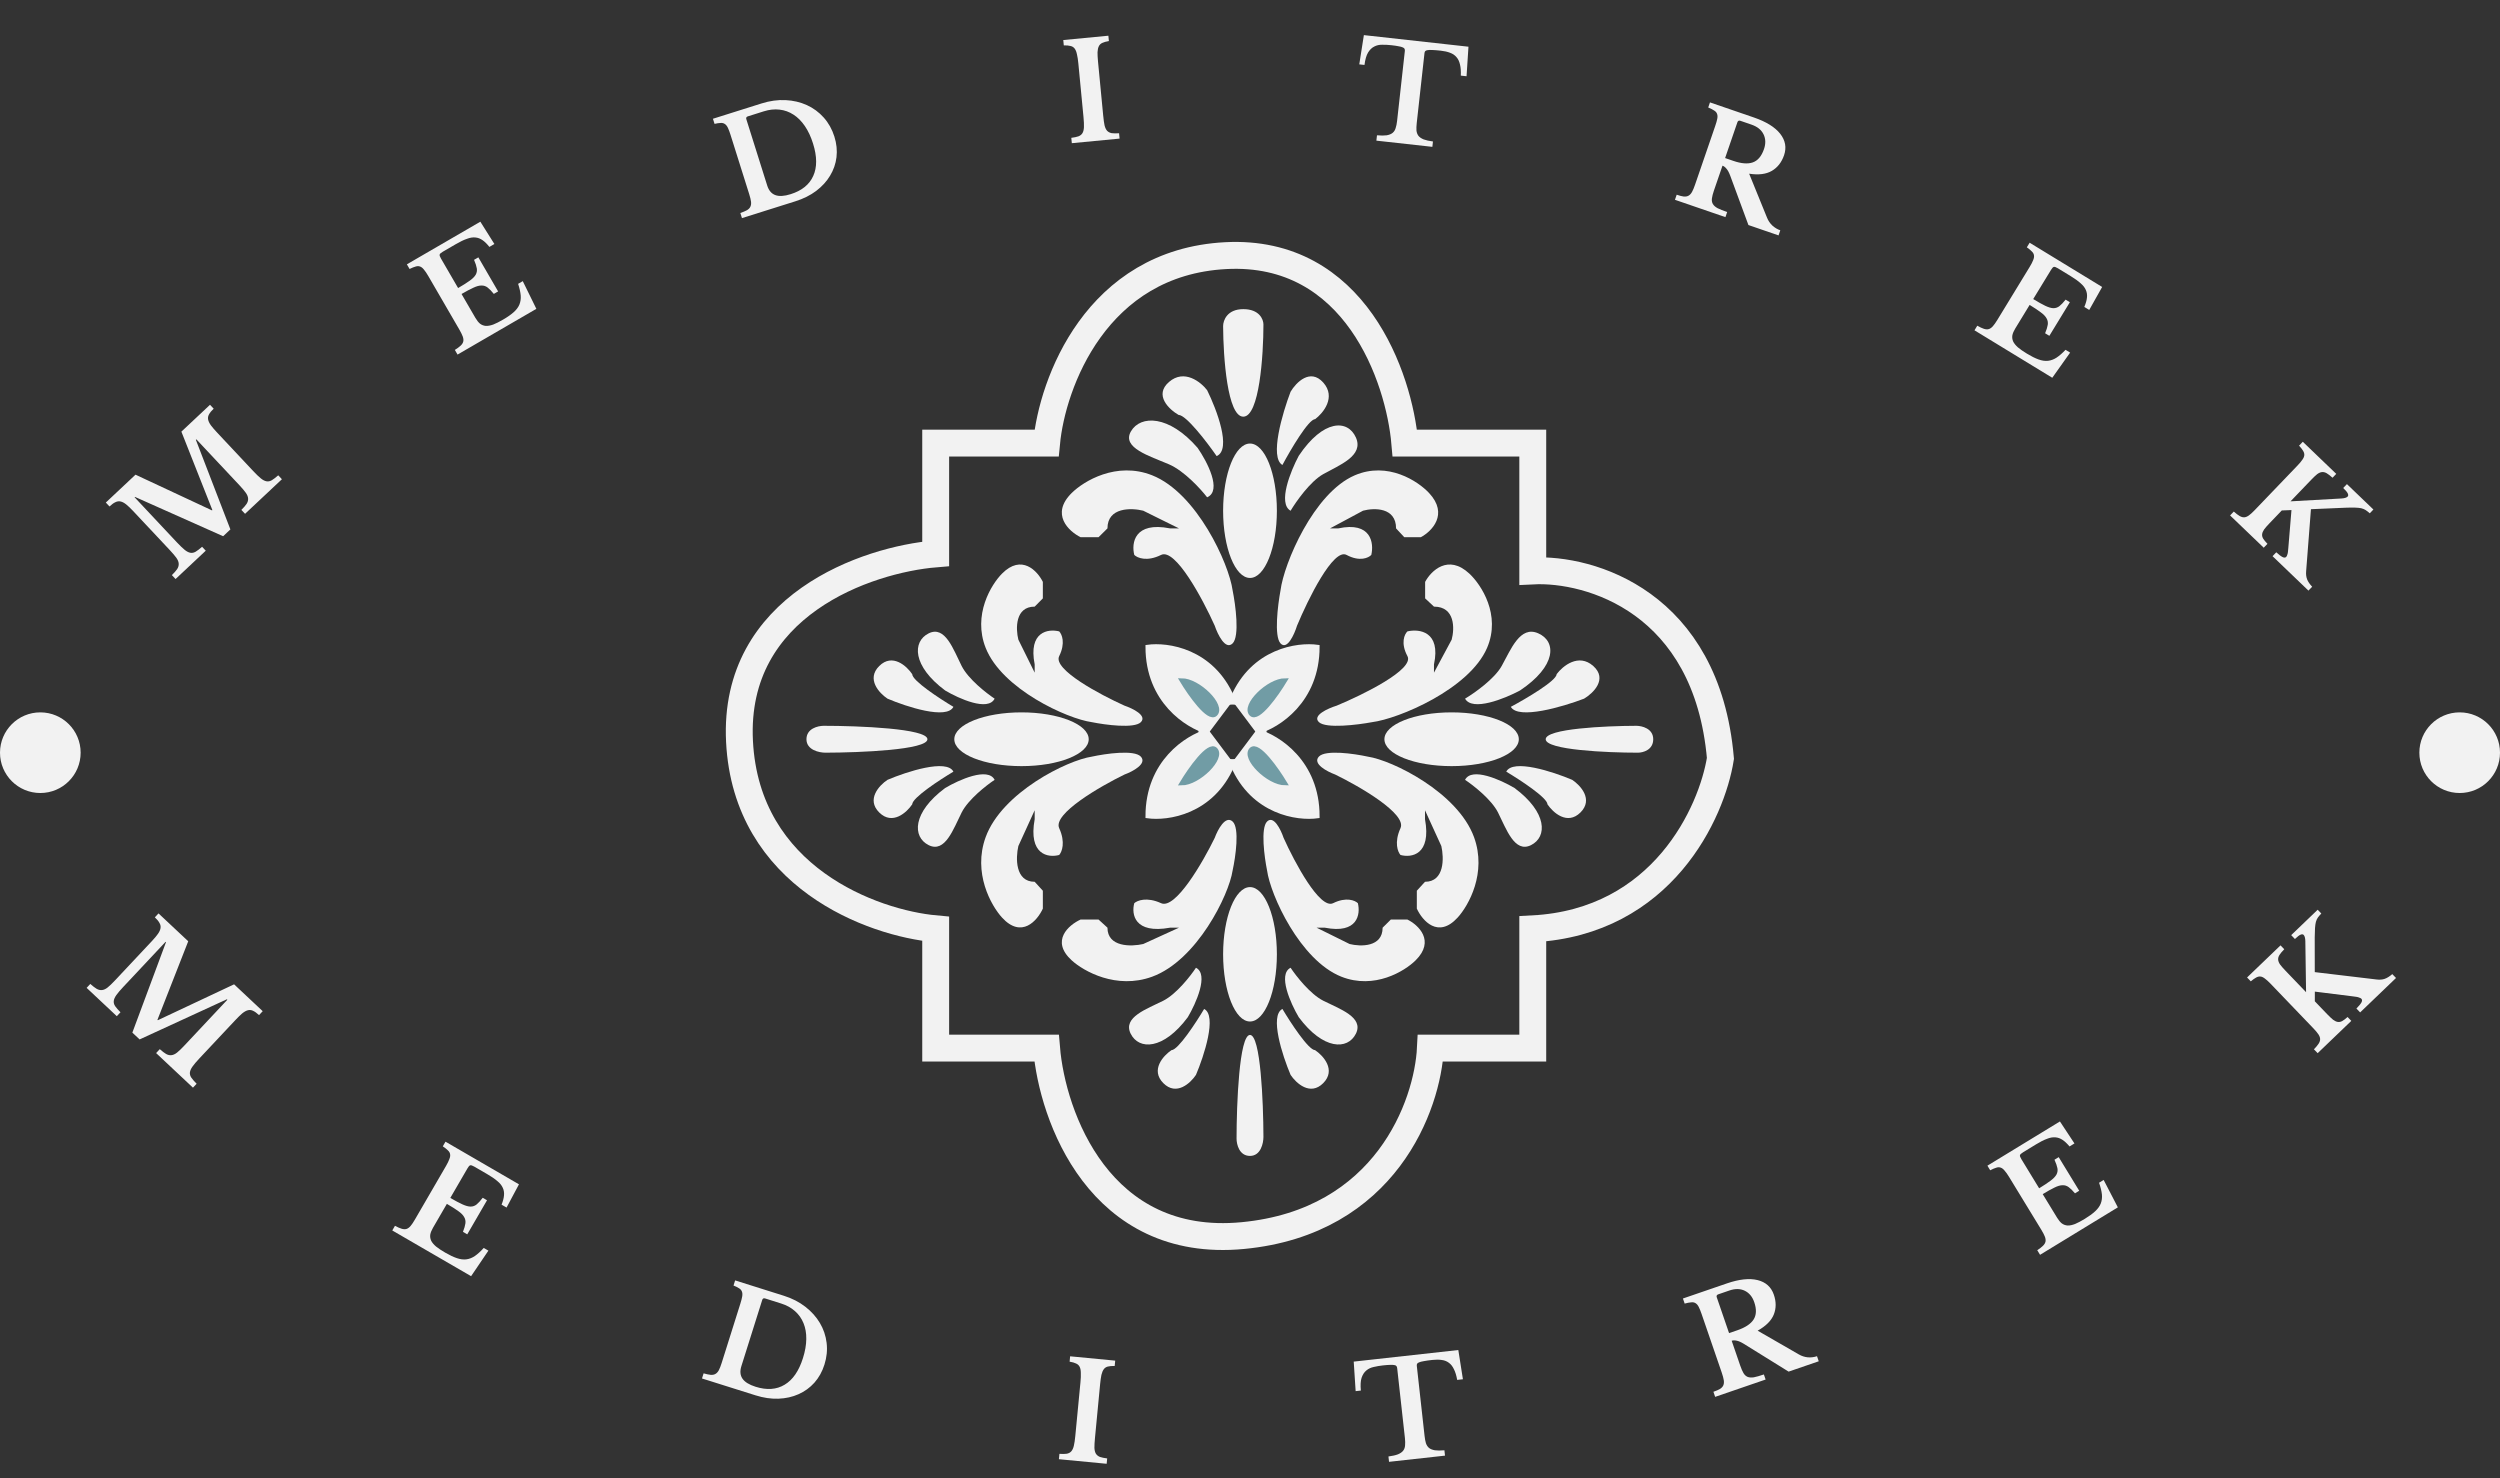 <svg width="186" height="110" viewBox="0 0 186 110" fill="none" xmlns="http://www.w3.org/2000/svg">
<rect x="0" y="0" width="186" height="110" fill="#333333" stroke="none"/>
<path d="M77.865 32.967H69.615V41.209C64.538 41.631 54.511 45.013 55.019 55.156C55.526 65.3 64.961 68.681 69.615 69.104V77.98H77.865C78.288 83.052 81.8 92.942 92.461 91.928C103.123 90.913 106.211 82.206 106.423 77.98H114.038V69.104C123.685 68.597 127.365 60.44 128 56.424C126.985 44.759 118.269 42.265 114.038 42.477V32.967H104.519C104.096 28.107 100.838 18.512 91.192 19.019C81.546 19.526 78.288 28.529 77.865 32.967Z" stroke="#F2F2F2" stroke-width="2"/>
<path d="M95.271 47.869C94.78 47.342 95.067 45.016 95.271 43.919C95.52 41.944 97.727 36.679 100.797 35.362C103.253 34.309 105.504 35.801 106.322 36.679C107.796 38.258 106.527 39.531 105.708 39.97H104.48L103.867 39.312C103.867 37.732 102.229 37.776 101.411 37.995L100.183 38.654L98.955 39.312L99.569 39.312C102.025 38.785 102.229 40.409 102.025 41.286C101.82 41.506 101.165 41.813 100.183 41.286C99.2 40.76 97.318 44.578 96.499 46.552C96.294 47.211 95.762 48.395 95.271 47.869Z" fill="#F2F2F2"/>
<path d="M91.706 47.869C92.238 47.342 91.928 45.016 91.706 43.919C91.436 41.944 89.046 36.679 85.72 35.362C83.06 34.309 80.621 35.801 79.734 36.679C78.138 38.258 79.512 39.531 80.399 39.97H81.73L82.395 39.312C82.395 37.732 84.168 37.776 85.055 37.995L86.385 38.654L87.716 39.312L87.05 39.312C84.39 38.785 84.168 40.409 84.39 41.286C84.612 41.506 85.321 41.813 86.385 41.286C87.45 40.76 89.489 44.578 90.376 46.552C90.598 47.211 91.174 48.395 91.706 47.869Z" fill="#F2F2F2"/>
<ellipse cx="93" cy="38" rx="2" ry="5" fill="#F2F2F2"/>
<path d="M96.02 38C95.048 37.455 96.02 35.048 96.627 33.913C98.45 31.188 100.272 31.188 100.879 32.55C101.487 33.913 99.664 34.594 98.45 35.275C97.478 35.82 96.425 37.319 96.02 38Z" fill="#F2F2F2"/>
<path d="M95.412 34.594C94.44 34.049 95.412 30.733 96.02 29.144C96.425 28.462 97.478 27.372 98.45 28.462C99.421 29.552 98.45 30.733 97.842 31.187C97.356 31.187 96.02 33.458 95.412 34.594Z" fill="#F2F2F2"/>
<path d="M89.81 37C90.944 36.51 89.81 34.343 89.102 33.321C86.975 30.869 84.85 30.869 84.141 32.095C83.432 33.321 85.558 33.934 86.975 34.547C88.109 35.038 89.338 36.387 89.81 37Z" fill="#F2F2F2"/>
<path d="M90.519 33.934C91.653 33.444 90.519 30.46 89.81 29.029C89.338 28.416 88.109 27.435 86.976 28.416C85.842 29.397 86.976 30.46 87.684 30.869C88.251 30.869 89.81 32.912 90.519 33.934Z" fill="#F2F2F2"/>
<path d="M94 24.143C94 26.429 93.7 31 92.5 31C91.32 31 91.01 26.581 91 24.26C91 23.84 91.3 23 92.5 23C93.7 23 94 23.762 94 24.143Z" fill="#F2F2F2"/>
<path d="M98.121 56.294C98.607 55.762 100.754 56.072 101.767 56.294C103.59 56.564 108.45 58.954 109.666 62.28C110.638 64.94 109.261 67.379 108.45 68.266C106.992 69.862 105.817 68.488 105.412 67.601L105.412 66.27L106.02 65.605C107.478 65.605 107.438 63.832 107.235 62.945L106.627 61.615L106.02 60.284L106.02 60.95C106.506 63.61 105.007 63.832 104.197 63.61C103.995 63.388 103.711 62.679 104.197 61.615C104.683 60.55 101.159 58.511 99.336 57.624C98.729 57.402 97.635 56.826 98.121 56.294Z" fill="#F2F2F2"/>
<path d="M98.131 53.729C98.658 54.22 100.984 53.934 102.081 53.729C104.055 53.48 109.321 51.273 110.638 48.203C111.691 45.748 110.199 43.496 109.321 42.678C107.741 41.204 106.469 42.473 106.03 43.292L106.03 44.52L106.688 45.133C108.268 45.133 108.224 46.771 108.005 47.589L107.346 48.817L106.688 50.045L106.688 49.431C107.215 46.975 105.591 46.771 104.714 46.975C104.494 47.18 104.187 47.835 104.714 48.817C105.24 49.8 101.422 51.682 99.448 52.501C98.79 52.706 97.605 53.238 98.131 53.729Z" fill="#F2F2F2"/>
<ellipse cx="108" cy="55" rx="2" ry="5" transform="rotate(90 108 55)" fill="#F2F2F2"/>
<path d="M109 58.02C109.49 57.048 111.657 58.02 112.679 58.627C115.131 60.45 115.131 62.272 113.905 62.879C112.679 63.487 112.066 61.664 111.452 60.45C110.962 59.478 109.613 58.425 109 58.02Z" fill="#F2F2F2"/>
<path d="M112.066 57.412C112.556 56.44 115.54 57.412 116.971 58.02C117.584 58.425 118.565 59.478 117.584 60.45C116.603 61.421 115.54 60.45 115.131 59.842C115.131 59.356 113.088 58.02 112.066 57.412Z" fill="#F2F2F2"/>
<path d="M109 51.98C109.545 52.952 111.952 51.98 113.087 51.373C115.812 49.55 115.812 47.728 114.45 47.121C113.087 46.513 112.406 48.336 111.725 49.55C111.18 50.522 109.681 51.575 109 51.98Z" fill="#F2F2F2"/>
<path d="M112.406 52.588C112.951 53.56 116.267 52.588 117.856 51.98C118.538 51.575 119.628 50.522 118.538 49.55C117.448 48.579 116.267 49.55 115.813 50.158C115.813 50.644 113.542 51.98 112.406 52.588Z" fill="#F2F2F2"/>
<path d="M121.857 56C119.571 56 115 55.8 115 55C115 54.213 119.419 54.007 121.74 54C122.16 54 123 54.2 123 55C123 55.8 122.238 56 121.857 56Z" fill="#F2F2F2"/>
<path d="M91.706 61.121C92.238 61.607 91.928 63.754 91.706 64.767C91.436 66.59 89.046 71.45 85.72 72.666C83.06 73.638 80.621 72.261 79.734 71.45C78.138 69.992 79.512 68.817 80.399 68.412L81.73 68.412L82.395 69.02C82.395 70.478 84.168 70.438 85.055 70.235L86.385 69.627L87.716 69.02L87.05 69.02C84.39 69.506 84.168 68.007 84.39 67.197C84.612 66.995 85.321 66.711 86.385 67.197C87.45 67.683 89.489 64.159 90.376 62.336C90.598 61.729 91.174 60.635 91.706 61.121Z" fill="#F2F2F2"/>
<path d="M94.271 61.121C93.78 61.607 94.067 63.754 94.271 64.767C94.52 66.59 96.727 71.45 99.797 72.666C102.253 73.638 104.504 72.261 105.322 71.45C106.796 69.992 105.527 68.817 104.708 68.412L103.48 68.412L102.867 69.02C102.867 70.478 101.229 70.438 100.411 70.235L99.183 69.627L97.955 69.02L98.569 69.02C101.025 69.506 101.229 68.007 101.025 67.197C100.82 66.995 100.165 66.711 99.183 67.197C98.2 67.683 96.318 64.159 95.499 62.336C95.294 61.729 94.762 60.635 94.271 61.121Z" fill="#F2F2F2"/>
<ellipse cx="93" cy="71" rx="2" ry="5" transform="rotate(-180 93 71)" fill="#F2F2F2"/>
<path d="M88.98 72C89.952 72.49 88.98 74.657 88.373 75.679C86.55 78.131 84.728 78.131 84.121 76.905C83.513 75.679 85.336 75.066 86.55 74.453C87.522 73.962 88.575 72.613 88.98 72Z" fill="#F2F2F2"/>
<path d="M89.588 75.066C90.56 75.556 89.588 78.54 88.98 79.971C88.575 80.584 87.522 81.565 86.55 80.584C85.579 79.603 86.55 78.54 87.158 78.131C87.644 78.131 88.98 76.088 89.588 75.066Z" fill="#F2F2F2"/>
<path d="M96.02 72C95.048 72.49 96.02 74.657 96.627 75.679C98.45 78.131 100.272 78.131 100.879 76.905C101.487 75.679 99.664 75.066 98.45 74.453C97.478 73.962 96.425 72.613 96.02 72Z" fill="#F2F2F2"/>
<path d="M95.412 75.066C94.44 75.556 95.412 78.54 96.02 79.971C96.425 80.584 97.478 81.565 98.45 80.584C99.421 79.603 98.45 78.54 97.842 78.131C97.356 78.131 96.02 76.088 95.412 75.066Z" fill="#F2F2F2"/>
<path d="M92 84.714C92 82.143 92.2 77 93 77C93.787 77 93.993 81.972 94 84.583C94 85.055 93.8 86 93 86C92.2 86 92 85.143 92 84.714Z" fill="#F2F2F2"/>
<path d="M84.879 53.729C84.393 54.22 82.246 53.934 81.233 53.729C79.41 53.48 74.55 51.273 73.334 48.203C72.362 45.748 73.739 43.496 74.55 42.678C76.008 41.204 77.183 42.473 77.588 43.292L77.588 44.52L76.98 45.133C75.522 45.133 75.562 46.771 75.765 47.589L76.373 48.817L76.98 50.045L76.98 49.431C76.494 46.975 77.993 46.771 78.803 46.975C79.005 47.18 79.289 47.835 78.803 48.817C78.317 49.8 81.841 51.682 83.664 52.501C84.271 52.706 85.365 53.238 84.879 53.729Z" fill="#F2F2F2"/>
<path d="M84.879 56.294C84.393 55.762 82.246 56.072 81.233 56.294C79.41 56.564 74.55 58.954 73.334 62.28C72.362 64.94 73.739 67.379 74.55 68.266C76.008 69.862 77.183 68.488 77.588 67.601L77.588 66.27L76.98 65.605C75.522 65.605 75.562 63.832 75.765 62.945L76.373 61.615L76.98 60.284L76.98 60.95C76.494 63.61 77.993 63.832 78.803 63.61C79.005 63.388 79.289 62.679 78.803 61.615C78.317 60.55 81.841 58.511 83.664 57.624C84.271 57.402 85.365 56.826 84.879 56.294Z" fill="#F2F2F2"/>
<ellipse cx="76" cy="55" rx="2" ry="5" transform="rotate(-90 76 55)" fill="#F2F2F2"/>
<path d="M74 51.98C73.51 52.952 71.343 51.98 70.321 51.373C67.869 49.55 67.869 47.728 69.095 47.121C70.321 46.513 70.934 48.336 71.547 49.55C72.038 50.522 73.387 51.575 74 51.98Z" fill="#F2F2F2"/>
<path d="M70.934 52.588C70.444 53.56 67.46 52.588 66.029 51.98C65.416 51.575 64.435 50.522 65.416 49.55C66.397 48.579 67.46 49.55 67.869 50.158C67.869 50.644 69.912 51.98 70.934 52.588Z" fill="#F2F2F2"/>
<path d="M74 58.02C73.51 57.048 71.343 58.02 70.321 58.627C67.869 60.45 67.869 62.272 69.095 62.879C70.321 63.487 70.934 61.664 71.547 60.45C72.038 59.478 73.387 58.425 74 58.02Z" fill="#F2F2F2"/>
<path d="M70.934 57.412C70.444 56.44 67.46 57.412 66.029 58.02C65.416 58.425 64.435 59.478 65.416 60.45C66.397 61.421 67.46 60.45 67.869 59.842C67.869 59.356 69.912 58.02 70.934 57.412Z" fill="#F2F2F2"/>
<path d="M61.286 54C63.857 54 69 54.2 69 55C69 55.787 64.028 55.993 61.417 56C60.945 56 60 55.8 60 55C60 54.2 60.857 54 61.286 54Z" fill="#F2F2F2"/>
<circle cx="91.7" cy="54.45" r="2.281" stroke="#F2F2F2" stroke-width="0.5"/>
<path d="M85.373 48.122C85.373 52.172 88.325 54.028 89.802 54.45L91.7 51.919C90.181 48.376 86.849 47.911 85.373 48.122Z" fill="#F2F2F2" stroke="#F2F2F2" stroke-width="0.3"/>
<path d="M98.028 48.122C98.028 52.169 95.075 54.024 93.598 54.445L91.7 51.916C93.219 48.375 96.551 47.912 98.028 48.122Z" fill="#F2F2F2" stroke="#F2F2F2" stroke-width="0.3"/>
<path d="M98.028 60.73C98.028 56.684 95.075 54.829 93.598 54.407L91.7 56.937C93.219 60.477 96.551 60.941 98.028 60.73Z" fill="#F2F2F2" stroke="#F2F2F2" stroke-width="0.3"/>
<path d="M85.373 60.73C85.373 56.684 88.325 54.829 89.802 54.407L91.7 56.937C90.181 60.477 86.849 60.941 85.373 60.73Z" fill="#F2F2F2" stroke="#F2F2F2" stroke-width="0.3"/>
<path d="M87.903 58.285C88.536 57.23 89.928 55.248 90.434 55.754C91.067 56.387 89.169 58.285 87.903 58.285Z" fill="#719CA5" stroke="#719CA5" stroke-width="0.3"/>
<path d="M95.623 58.28C94.99 57.227 93.598 55.248 93.091 55.754C92.459 56.385 94.357 58.28 95.623 58.28Z" fill="#719CA5" stroke="#719CA5" stroke-width="0.3"/>
<path d="M87.903 50.611C88.537 51.663 89.929 53.642 90.435 53.137C91.068 52.505 89.169 50.611 87.903 50.611Z" fill="#719CA5" stroke="#719CA5" stroke-width="0.3"/>
<path d="M95.623 50.611C94.99 51.663 93.598 53.642 93.091 53.137C92.459 52.505 94.357 50.611 95.623 50.611Z" fill="#719CA5" stroke="#719CA5" stroke-width="0.3"/>
<path d="M15.8 37.946L13.495 32.114L15.624 30.116L15.898 30.407C15.737 30.558 15.622 30.698 15.552 30.828C15.482 30.948 15.459 31.075 15.483 31.208C15.507 31.34 15.578 31.489 15.696 31.653C15.813 31.808 15.975 31.994 16.18 32.213L18.835 35.042C19.063 35.285 19.253 35.468 19.405 35.591C19.557 35.714 19.698 35.787 19.83 35.81C19.961 35.833 20.091 35.806 20.221 35.73C20.356 35.65 20.515 35.527 20.7 35.363L20.974 35.655L18.232 38.228L17.958 37.936C18.133 37.763 18.263 37.614 18.347 37.489C18.432 37.355 18.469 37.224 18.459 37.096C18.454 36.964 18.399 36.823 18.295 36.674C18.187 36.519 18.026 36.328 17.811 36.099L14.609 32.687L14.572 32.721L17.141 39.389L16.601 39.895L10.044 36.971L10.015 36.998L13.169 40.36C13.398 40.603 13.588 40.785 13.739 40.908C13.891 41.031 14.033 41.104 14.164 41.127C14.295 41.15 14.426 41.123 14.556 41.047C14.69 40.967 14.85 40.844 15.034 40.681L15.308 40.972L13.062 43.08L12.788 42.788C12.964 42.615 13.096 42.463 13.185 42.334C13.269 42.2 13.306 42.069 13.296 41.941C13.291 41.809 13.236 41.668 13.133 41.519C13.024 41.364 12.863 41.173 12.649 40.944L9.898 38.013C9.706 37.809 9.537 37.648 9.39 37.53C9.242 37.412 9.105 37.339 8.979 37.312C8.848 37.279 8.718 37.297 8.588 37.363C8.459 37.42 8.312 37.526 8.147 37.682L7.873 37.39L10.082 35.316L15.771 37.973L15.8 37.946Z" fill="#F2F2F2"/>
<path d="M34.083 21.431C34.452 21.217 34.742 21.034 34.953 20.88C35.165 20.727 35.311 20.58 35.392 20.441C35.475 20.292 35.503 20.133 35.474 19.965C35.446 19.796 35.378 19.586 35.269 19.332L35.589 19.147L37.06 21.681L36.74 21.867C36.571 21.656 36.418 21.498 36.28 21.393C36.142 21.288 35.99 21.238 35.823 21.243C35.652 21.241 35.453 21.296 35.223 21.405C34.997 21.506 34.702 21.662 34.338 21.873L35.372 23.654C35.479 23.839 35.593 23.981 35.712 24.081C35.838 24.178 35.982 24.233 36.144 24.247C36.303 24.255 36.487 24.221 36.698 24.146C36.905 24.064 37.147 23.943 37.423 23.782C37.752 23.592 38.016 23.408 38.214 23.231C38.417 23.051 38.561 22.86 38.644 22.658C38.727 22.456 38.759 22.233 38.741 21.989C38.72 21.739 38.655 21.449 38.548 21.118L38.894 20.917L39.905 22.978L34.041 26.381L33.84 26.035C34.027 25.919 34.172 25.811 34.277 25.712C34.381 25.613 34.445 25.51 34.468 25.404C34.492 25.298 34.478 25.175 34.428 25.035C34.377 24.895 34.293 24.724 34.176 24.522L31.858 20.526C31.74 20.324 31.635 20.169 31.542 20.061C31.451 19.945 31.357 19.868 31.259 19.833C31.158 19.791 31.046 19.791 30.923 19.831C30.802 19.863 30.652 19.923 30.472 20.012L30.272 19.666L35.738 16.494L36.782 18.154L36.41 18.37C36.235 18.148 36.065 17.981 35.9 17.868C35.731 17.75 35.554 17.684 35.367 17.668C35.178 17.647 34.967 17.681 34.733 17.771C34.502 17.851 34.234 17.979 33.928 18.157L32.951 18.724C32.801 18.811 32.72 18.884 32.709 18.945C32.695 19 32.727 19.096 32.808 19.235L34.083 21.431Z" fill="#F2F2F2"/>
<path d="M55.202 16.228L55.082 15.847C55.29 15.774 55.454 15.705 55.573 15.64C55.696 15.566 55.781 15.48 55.827 15.381C55.877 15.275 55.894 15.15 55.877 15.009C55.859 14.861 55.813 14.673 55.741 14.444L54.353 10.037C54.283 9.815 54.218 9.64 54.156 9.512C54.093 9.378 54.018 9.283 53.93 9.227C53.841 9.164 53.735 9.138 53.612 9.149C53.494 9.151 53.344 9.174 53.162 9.217L53.042 8.836L56.666 7.694C57.277 7.502 57.869 7.42 58.444 7.448C59.02 7.477 59.548 7.601 60.029 7.819C60.511 8.038 60.929 8.347 61.285 8.745C61.641 9.143 61.905 9.615 62.078 10.162C62.242 10.684 62.295 11.195 62.236 11.696C62.175 12.19 62.015 12.649 61.757 13.073C61.506 13.495 61.16 13.873 60.72 14.207C60.285 14.533 59.771 14.789 59.18 14.975L55.202 16.228ZM55.638 8.657C55.53 8.691 55.493 8.763 55.527 8.871L57.08 13.802C57.196 14.171 57.397 14.408 57.682 14.514C57.967 14.62 58.348 14.598 58.825 14.447C59.658 14.185 60.218 13.733 60.505 13.09C60.798 12.446 60.793 11.643 60.491 10.683C60.331 10.174 60.127 9.739 59.88 9.376C59.633 9.014 59.352 8.732 59.037 8.53C58.72 8.323 58.373 8.198 57.996 8.156C57.626 8.112 57.237 8.154 56.83 8.282L55.638 8.657Z" fill="#F2F2F2"/>
<path d="M83.297 10.312L79.743 10.653L79.705 10.255C79.93 10.226 80.107 10.189 80.237 10.143C80.373 10.09 80.472 10.01 80.535 9.904C80.599 9.797 80.635 9.653 80.645 9.471C80.653 9.283 80.643 9.033 80.613 8.721L80.229 4.719C80.203 4.441 80.167 4.213 80.124 4.036C80.086 3.853 80.029 3.711 79.952 3.611C79.876 3.511 79.772 3.447 79.642 3.42C79.519 3.385 79.353 3.37 79.146 3.377L79.108 2.979L82.463 2.657L82.501 3.055C82.296 3.088 82.133 3.134 82.012 3.192C81.896 3.244 81.81 3.326 81.754 3.438C81.698 3.551 81.665 3.701 81.656 3.889C81.654 4.071 81.666 4.3 81.692 4.579L82.076 8.581C82.106 8.893 82.14 9.141 82.178 9.325C82.221 9.501 82.284 9.636 82.367 9.728C82.456 9.82 82.569 9.88 82.706 9.907C82.848 9.927 83.033 9.929 83.259 9.914L83.297 10.312Z" fill="#F2F2F2"/>
<path d="M109.111 5.673L108.684 5.626C108.7 5.299 108.68 5.025 108.624 4.804C108.575 4.577 108.488 4.393 108.363 4.252C108.239 4.104 108.08 3.996 107.886 3.927C107.693 3.852 107.464 3.8 107.199 3.771C106.941 3.742 106.731 3.726 106.571 3.721C106.417 3.711 106.296 3.715 106.207 3.732C106.126 3.743 106.069 3.767 106.038 3.803C106.007 3.84 105.989 3.888 105.982 3.948L105.405 9.156C105.382 9.368 105.375 9.552 105.384 9.707C105.401 9.863 105.45 9.996 105.532 10.106C105.614 10.209 105.742 10.297 105.915 10.37C106.089 10.436 106.321 10.488 106.612 10.527L106.568 10.925L102.403 10.464L102.447 10.066C102.746 10.092 102.988 10.092 103.172 10.066C103.356 10.033 103.5 9.975 103.603 9.892C103.714 9.804 103.791 9.685 103.834 9.536C103.884 9.387 103.921 9.206 103.944 8.994L104.521 3.786C104.528 3.727 104.52 3.675 104.498 3.633C104.482 3.591 104.439 3.556 104.368 3.528C104.299 3.493 104.194 3.465 104.056 3.443C103.925 3.415 103.75 3.389 103.531 3.365C103.293 3.338 103.063 3.326 102.841 3.329C102.62 3.324 102.421 3.369 102.243 3.464C102.065 3.551 101.911 3.702 101.78 3.915C101.657 4.123 101.569 4.429 101.518 4.832L101.13 4.789L101.472 2.613L109.254 3.475L109.111 5.673Z" fill="#F2F2F2"/>
<path d="M132.733 11.552C132.553 12.075 132.251 12.462 131.827 12.711C131.403 12.96 130.84 13.031 130.136 12.923L131.466 16.192C131.557 16.421 131.69 16.618 131.866 16.784C132.044 16.944 132.24 17.061 132.454 17.134L132.324 17.513L130.083 16.743L128.725 13.062C128.632 12.819 128.537 12.645 128.439 12.541C128.349 12.432 128.254 12.361 128.153 12.326L127.516 14.18C127.436 14.413 127.386 14.611 127.365 14.773C127.347 14.929 127.371 15.064 127.437 15.178C127.504 15.293 127.62 15.396 127.785 15.488C127.96 15.576 128.198 15.672 128.501 15.776L128.371 16.155L124.616 14.865L124.746 14.487C124.954 14.558 125.126 14.603 125.26 14.621C125.404 14.635 125.523 14.616 125.618 14.564C125.722 14.508 125.81 14.415 125.883 14.285C125.958 14.149 126.034 13.97 126.109 13.75L127.61 9.38C127.686 9.16 127.737 8.98 127.764 8.841C127.793 8.696 127.789 8.574 127.751 8.477C127.717 8.373 127.644 8.288 127.532 8.222C127.43 8.152 127.283 8.076 127.092 7.997L127.222 7.618L130.494 8.742C131.408 9.057 132.059 9.46 132.447 9.953C132.834 10.445 132.93 10.978 132.733 11.552ZM128.348 11.759L128.962 11.97C129.555 12.174 130.035 12.212 130.403 12.084C130.78 11.953 131.059 11.622 131.241 11.093C131.38 10.689 131.368 10.322 131.207 9.992C131.045 9.661 130.747 9.422 130.312 9.272L129.489 8.989C129.376 8.95 129.301 8.985 129.264 9.092L128.348 11.759Z" fill="#F2F2F2"/>
<path d="M151.271 22.25C151.635 22.473 151.935 22.64 152.171 22.753C152.407 22.865 152.605 22.924 152.766 22.929C152.937 22.931 153.089 22.88 153.224 22.774C153.358 22.669 153.511 22.508 153.682 22.292L153.998 22.485L152.472 24.986L152.156 24.794C152.261 24.545 152.326 24.335 152.353 24.164C152.379 23.993 152.35 23.835 152.267 23.69C152.187 23.54 152.044 23.39 151.838 23.241C151.641 23.09 151.364 22.905 151.005 22.686L149.932 24.445C149.821 24.627 149.75 24.794 149.719 24.947C149.694 25.104 149.714 25.256 149.779 25.405C149.848 25.549 149.966 25.695 150.133 25.844C150.303 25.987 150.525 26.142 150.798 26.308C151.123 26.506 151.41 26.65 151.66 26.74C151.915 26.833 152.151 26.868 152.369 26.845C152.586 26.821 152.798 26.743 153.003 26.611C153.213 26.473 153.437 26.278 153.677 26.026L154.018 26.234L152.689 28.106L146.901 24.575L147.109 24.233C147.301 24.342 147.465 24.419 147.601 24.463C147.738 24.508 147.859 24.515 147.963 24.485C148.067 24.455 148.169 24.384 148.268 24.273C148.367 24.161 148.478 24.006 148.599 23.807L151.005 19.863C151.127 19.664 151.213 19.497 151.263 19.364C151.322 19.228 151.344 19.109 151.329 19.006C151.317 18.897 151.264 18.799 151.17 18.71C151.085 18.619 150.96 18.516 150.797 18.4L151.005 18.059L156.4 21.35L155.439 23.06L155.072 22.836C155.184 22.576 155.25 22.347 155.269 22.148C155.293 21.944 155.266 21.756 155.191 21.585C155.119 21.408 154.988 21.239 154.799 21.076C154.618 20.911 154.377 20.737 154.075 20.553L153.111 19.964C152.963 19.874 152.86 19.838 152.801 19.857C152.746 19.871 152.677 19.946 152.594 20.082L151.271 22.25Z" fill="#F2F2F2"/>
<path d="M168.851 38.931C168.675 39.113 168.542 39.267 168.45 39.391C168.363 39.52 168.314 39.639 168.302 39.748C168.29 39.857 168.316 39.965 168.379 40.072C168.448 40.184 168.554 40.313 168.699 40.461L168.422 40.75L165.918 38.348L166.195 38.059C166.358 38.206 166.502 38.317 166.626 38.389C166.75 38.462 166.866 38.495 166.974 38.488C167.083 38.481 167.197 38.434 167.318 38.347C167.439 38.26 167.58 38.132 167.742 37.963L170.94 34.63C171.097 34.466 171.217 34.322 171.299 34.198C171.386 34.078 171.433 33.966 171.44 33.862C171.448 33.758 171.417 33.651 171.349 33.539C171.285 33.432 171.186 33.304 171.051 33.156L171.328 32.867L173.817 35.256L173.541 35.545C173.372 35.393 173.226 35.28 173.102 35.207C172.983 35.139 172.867 35.111 172.754 35.123C172.641 35.134 172.522 35.186 172.396 35.278C172.276 35.375 172.128 35.515 171.952 35.698L170.415 37.3L174.209 37.087C174.435 37.073 174.587 37.025 174.666 36.943C174.716 36.89 174.72 36.815 174.675 36.717C174.635 36.623 174.522 36.486 174.334 36.306L174.611 36.018L176.581 37.908L176.311 38.189C176.201 38.092 176.098 38.012 176.002 37.948C175.911 37.889 175.802 37.844 175.674 37.813C175.551 37.788 175.395 37.772 175.206 37.766C175.027 37.761 174.793 37.763 174.506 37.774L171.934 37.884L171.577 42.502C171.558 42.724 171.581 42.922 171.646 43.095C171.715 43.273 171.842 43.459 172.025 43.653L171.748 43.942L169.078 41.38L169.355 41.091C169.557 41.276 169.715 41.395 169.829 41.449C169.944 41.504 170.033 41.497 170.098 41.43C170.121 41.406 170.137 41.379 170.146 41.351C170.164 41.322 170.177 41.284 170.186 41.237C170.204 41.189 170.216 41.128 170.224 41.052C170.237 40.972 170.246 40.87 170.253 40.747L170.485 37.949L169.765 37.978L168.851 38.931Z" fill="#F2F2F2"/>
<path d="M11.742 75.904L17.416 73.234L19.545 75.232L19.272 75.524C19.111 75.373 18.964 75.267 18.83 75.205C18.705 75.143 18.578 75.128 18.447 75.161C18.316 75.193 18.172 75.273 18.016 75.401C17.869 75.528 17.693 75.701 17.487 75.92L14.832 78.749C14.604 78.992 14.434 79.193 14.321 79.353C14.208 79.512 14.144 79.658 14.129 79.79C14.115 79.923 14.149 80.051 14.234 80.176C14.323 80.305 14.455 80.457 14.63 80.63L14.356 80.922L11.615 78.349L11.888 78.057C12.073 78.221 12.23 78.341 12.36 78.417C12.499 78.493 12.632 78.522 12.758 78.504C12.89 78.49 13.027 78.427 13.17 78.314C13.317 78.196 13.498 78.023 13.712 77.794L16.915 74.382L16.878 74.347L10.387 77.334L9.847 76.827L12.35 70.098L12.321 70.07L9.166 73.432C8.938 73.675 8.768 73.876 8.655 74.035C8.542 74.195 8.478 74.341 8.464 74.473C8.449 74.606 8.484 74.734 8.568 74.859C8.657 74.988 8.789 75.139 8.964 75.313L8.691 75.605L6.445 73.497L6.718 73.205C6.903 73.369 7.062 73.492 7.197 73.572C7.336 73.648 7.469 73.677 7.596 73.659C7.728 73.645 7.865 73.582 8.007 73.469C8.155 73.351 8.335 73.178 8.55 72.949L11.301 70.018C11.492 69.814 11.642 69.635 11.751 69.48C11.859 69.326 11.923 69.185 11.942 69.057C11.966 68.924 11.941 68.795 11.866 68.67C11.801 68.545 11.686 68.404 11.521 68.249L11.794 67.958L14.004 70.031L11.713 75.877L11.742 75.904Z" fill="#F2F2F2"/>
<path d="M33.503 89.126C33.872 89.34 34.175 89.501 34.414 89.608C34.652 89.716 34.852 89.77 35.013 89.771C35.183 89.769 35.335 89.715 35.467 89.606C35.599 89.498 35.748 89.334 35.914 89.115L36.234 89.3L34.764 91.835L34.444 91.649C34.543 91.398 34.604 91.187 34.627 91.015C34.649 90.843 34.617 90.686 34.53 90.543C34.447 90.394 34.301 90.248 34.092 90.103C33.892 89.957 33.61 89.778 33.247 89.567L32.213 91.349C32.106 91.533 32.039 91.702 32.011 91.856C31.989 92.013 32.013 92.165 32.081 92.313C32.153 92.455 32.274 92.598 32.444 92.743C32.618 92.882 32.843 93.032 33.12 93.193C33.449 93.384 33.739 93.521 33.99 93.606C34.248 93.693 34.485 93.723 34.702 93.695C34.919 93.666 35.129 93.584 35.331 93.447C35.537 93.304 35.757 93.105 35.991 92.847L36.337 93.048L35.05 94.948L29.185 91.546L29.386 91.2C29.58 91.305 29.745 91.378 29.883 91.419C30.021 91.46 30.142 91.465 30.245 91.433C30.349 91.4 30.449 91.327 30.546 91.214C30.642 91.1 30.749 90.943 30.866 90.741L33.185 86.745C33.302 86.543 33.384 86.375 33.431 86.24C33.488 86.103 33.507 85.984 33.489 85.881C33.475 85.772 33.42 85.675 33.324 85.588C33.237 85.499 33.11 85.399 32.944 85.287L33.145 84.941L38.611 88.113L37.688 89.843L37.316 89.627C37.422 89.365 37.483 89.134 37.498 88.935C37.517 88.73 37.487 88.543 37.407 88.374C37.332 88.199 37.197 88.032 37.004 87.874C36.82 87.713 36.575 87.544 36.269 87.367L35.292 86.799C35.142 86.713 35.038 86.679 34.98 86.7C34.925 86.714 34.858 86.79 34.778 86.929L33.503 89.126Z" fill="#F2F2F2"/>
<path d="M52.228 102.558L52.348 102.177C52.56 102.237 52.733 102.274 52.868 102.288C53.012 102.299 53.131 102.277 53.225 102.222C53.327 102.164 53.412 102.072 53.48 101.946C53.549 101.814 53.62 101.634 53.692 101.405L55.08 96.999C55.15 96.776 55.197 96.595 55.22 96.455C55.245 96.309 55.237 96.188 55.198 96.092C55.16 95.989 55.088 95.907 54.982 95.846C54.884 95.78 54.748 95.713 54.574 95.644L54.694 95.262L58.318 96.404C58.929 96.596 59.461 96.869 59.916 97.222C60.371 97.575 60.733 97.979 61.002 98.434C61.271 98.889 61.438 99.382 61.501 99.912C61.565 100.443 61.511 100.981 61.338 101.528C61.174 102.049 60.924 102.498 60.589 102.875C60.256 103.245 59.862 103.53 59.408 103.73C58.96 103.931 58.46 104.043 57.908 104.064C57.364 104.082 56.797 103.998 56.205 103.811L52.228 102.558ZM56.924 96.604C56.816 96.57 56.744 96.607 56.71 96.715L55.157 101.646C55.041 102.015 55.069 102.325 55.242 102.575C55.415 102.825 55.74 103.025 56.217 103.175C57.05 103.438 57.768 103.388 58.371 103.026C58.981 102.666 59.437 102.005 59.739 101.045C59.9 100.537 59.983 100.063 59.988 99.624C59.993 99.186 59.925 98.793 59.782 98.448C59.641 98.096 59.428 97.795 59.144 97.545C58.865 97.296 58.523 97.108 58.116 96.98L56.924 96.604Z" fill="#F2F2F2"/>
<path d="M82.336 108.905L78.782 108.565L78.821 108.166C79.047 108.181 79.228 108.179 79.364 108.158C79.507 108.132 79.62 108.072 79.703 107.98C79.785 107.887 79.848 107.753 79.892 107.576C79.936 107.393 79.973 107.145 80.003 106.833L80.387 102.832C80.414 102.553 80.422 102.323 80.413 102.141C80.411 101.953 80.382 101.803 80.326 101.691C80.269 101.578 80.18 101.496 80.058 101.444C79.943 101.386 79.783 101.341 79.579 101.308L79.617 100.909L82.972 101.231L82.933 101.629C82.726 101.623 82.558 101.637 82.427 101.671C82.304 101.699 82.204 101.763 82.127 101.863C82.051 101.963 81.99 102.105 81.946 102.288C81.909 102.465 81.877 102.693 81.85 102.972L81.467 106.974C81.437 107.285 81.423 107.535 81.425 107.723C81.434 107.905 81.471 108.049 81.534 108.155C81.604 108.263 81.704 108.342 81.833 108.395C81.969 108.442 82.149 108.479 82.374 108.507L82.336 108.905Z" fill="#F2F2F2"/>
<path d="M108.841 102.617L108.414 102.665C108.358 102.342 108.278 102.079 108.175 101.876C108.078 101.666 107.953 101.505 107.8 101.394C107.646 101.277 107.467 101.207 107.263 101.182C107.059 101.151 106.824 101.15 106.559 101.18C106.3 101.208 106.092 101.238 105.935 101.269C105.783 101.293 105.666 101.322 105.583 101.358C105.505 101.387 105.456 101.423 105.433 101.465C105.411 101.508 105.404 101.559 105.41 101.619L105.987 106.827C106.01 107.039 106.044 107.22 106.087 107.369C106.137 107.518 106.214 107.637 106.318 107.726C106.421 107.809 106.565 107.866 106.75 107.9C106.934 107.926 107.172 107.927 107.464 107.901L107.508 108.299L103.344 108.76L103.3 108.362C103.597 108.323 103.833 108.27 104.006 108.203C104.179 108.131 104.307 108.043 104.39 107.94C104.478 107.829 104.527 107.696 104.537 107.541C104.553 107.385 104.549 107.201 104.526 106.989L103.949 101.781C103.942 101.721 103.924 101.673 103.893 101.636C103.869 101.598 103.819 101.574 103.744 101.562C103.668 101.544 103.56 101.539 103.42 101.547C103.286 101.549 103.11 101.562 102.891 101.586C102.653 101.612 102.426 101.651 102.21 101.702C101.993 101.746 101.809 101.833 101.655 101.964C101.501 102.089 101.384 102.269 101.303 102.506C101.228 102.736 101.209 103.053 101.247 103.458L100.86 103.501L100.717 101.304L108.499 100.442L108.841 102.617Z" fill="#F2F2F2"/>
<path d="M131.974 96.326C132.154 96.849 132.153 97.339 131.972 97.796C131.791 98.253 131.389 98.655 130.769 99.003L133.827 100.765C134.039 100.889 134.265 100.963 134.506 100.986C134.744 101.003 134.97 100.974 135.185 100.901L135.315 101.279L133.073 102.049L129.74 99.98C129.518 99.845 129.336 99.766 129.194 99.744C129.057 99.714 128.938 99.716 128.837 99.751L129.474 101.604C129.554 101.838 129.636 102.025 129.719 102.165C129.8 102.299 129.902 102.391 130.025 102.441C130.148 102.49 130.303 102.5 130.49 102.471C130.682 102.434 130.929 102.363 131.232 102.259L131.362 102.637L127.607 103.927L127.477 103.549C127.685 103.477 127.848 103.407 127.965 103.339C128.087 103.262 128.169 103.173 128.213 103.074C128.26 102.966 128.273 102.838 128.25 102.691C128.226 102.537 128.175 102.35 128.1 102.129L126.599 97.76C126.523 97.539 126.453 97.366 126.388 97.24C126.322 97.108 126.244 97.015 126.155 96.961C126.064 96.9 125.954 96.878 125.825 96.894C125.701 96.902 125.539 96.933 125.339 96.987L125.209 96.609L128.482 95.485C129.396 95.171 130.157 95.089 130.766 95.239C131.374 95.39 131.777 95.752 131.974 96.326ZM128.642 99.183L129.257 98.972C129.849 98.769 130.252 98.503 130.464 98.177C130.68 97.842 130.697 97.409 130.515 96.88C130.377 96.476 130.142 96.194 129.812 96.032C129.481 95.871 129.099 95.865 128.664 96.014L127.841 96.297C127.727 96.336 127.689 96.409 127.726 96.516L128.642 99.183Z" fill="#F2F2F2"/>
<path d="M151.712 88.409C152.077 88.186 152.363 87.996 152.571 87.838C152.779 87.68 152.922 87.53 153 87.389C153.08 87.239 153.104 87.079 153.072 86.912C153.039 86.744 152.966 86.534 152.853 86.284L153.168 86.091L154.694 88.592L154.379 88.785C154.205 88.578 154.049 88.424 153.909 88.322C153.768 88.22 153.615 88.173 153.448 88.181C153.278 88.184 153.079 88.242 152.852 88.357C152.628 88.463 152.336 88.625 151.978 88.844L153.051 90.603C153.162 90.785 153.278 90.924 153.4 91.022C153.528 91.116 153.673 91.168 153.835 91.178C153.994 91.183 154.178 91.145 154.387 91.064C154.592 90.978 154.831 90.852 155.104 90.685C155.429 90.487 155.688 90.298 155.882 90.117C156.082 89.932 156.221 89.738 156.3 89.534C156.378 89.33 156.406 89.106 156.382 88.863C156.355 88.614 156.285 88.325 156.17 87.997L156.512 87.788L157.568 89.827L151.78 93.358L151.571 93.016C151.756 92.896 151.899 92.785 152.001 92.684C152.103 92.582 152.165 92.478 152.186 92.372C152.207 92.266 152.19 92.143 152.137 92.004C152.083 91.865 151.996 91.695 151.874 91.496L149.468 87.552C149.346 87.353 149.238 87.201 149.142 87.095C149.049 86.98 148.953 86.906 148.854 86.872C148.752 86.833 148.64 86.835 148.518 86.878C148.398 86.912 148.249 86.976 148.072 87.069L147.863 86.727L153.259 83.436L154.339 85.072L153.972 85.296C153.792 85.078 153.618 84.915 153.451 84.806C153.279 84.692 153.1 84.629 152.914 84.618C152.724 84.601 152.513 84.64 152.282 84.734C152.053 84.819 151.787 84.954 151.486 85.138L150.521 85.727C150.373 85.817 150.294 85.892 150.284 85.953C150.271 86.008 150.306 86.104 150.389 86.24L151.712 88.409Z" fill="#F2F2F2"/>
<path d="M173.137 75.45C173.313 75.632 173.461 75.772 173.581 75.869C173.706 75.961 173.823 76.016 173.931 76.032C174.039 76.048 174.148 76.027 174.258 75.968C174.372 75.904 174.507 75.803 174.66 75.665L174.937 75.954L172.433 78.356L172.156 78.067C172.311 77.91 172.427 77.771 172.505 77.65C172.583 77.529 172.62 77.415 172.618 77.306C172.615 77.198 172.573 77.081 172.491 76.957C172.408 76.833 172.286 76.686 172.125 76.518L168.926 73.184C168.769 73.021 168.631 72.895 168.51 72.808C168.394 72.716 168.284 72.664 168.181 72.653C168.077 72.641 167.968 72.667 167.854 72.731C167.744 72.79 167.612 72.883 167.459 73.012L167.182 72.724L169.671 70.335L169.948 70.624C169.789 70.786 169.671 70.927 169.593 71.048C169.52 71.164 169.487 71.279 169.494 71.392C169.501 71.506 169.548 71.627 169.635 71.756C169.727 71.88 169.86 72.034 170.036 72.217L171.572 73.819L171.517 70.02C171.512 69.793 171.47 69.639 171.392 69.558C171.341 69.505 171.266 69.498 171.166 69.539C171.071 69.574 170.93 69.682 170.742 69.862L170.465 69.574L172.435 67.684L172.705 67.965C172.604 68.071 172.519 68.171 172.451 68.264C172.388 68.352 172.339 68.46 172.303 68.586C172.272 68.708 172.25 68.863 172.237 69.052C172.224 69.231 172.217 69.464 172.215 69.751L172.219 72.326L176.819 72.874C177.04 72.902 177.238 72.887 177.414 72.829C177.594 72.767 177.785 72.648 177.987 72.474L178.264 72.762L175.594 75.324L175.317 75.035C175.51 74.841 175.635 74.688 175.694 74.576C175.753 74.464 175.75 74.374 175.686 74.307C175.663 74.283 175.637 74.266 175.609 74.256C175.581 74.237 175.544 74.222 175.497 74.211C175.45 74.192 175.389 74.176 175.314 74.165C175.234 74.149 175.133 74.135 175.011 74.124L172.224 73.776L172.223 74.497L173.137 75.45Z" fill="#F2F2F2"/>
<circle cx="3" cy="56" r="3" fill="#F2F2F2"/>
<circle cx="183" cy="56" r="3" fill="#F2F2F2"/>
</svg>
